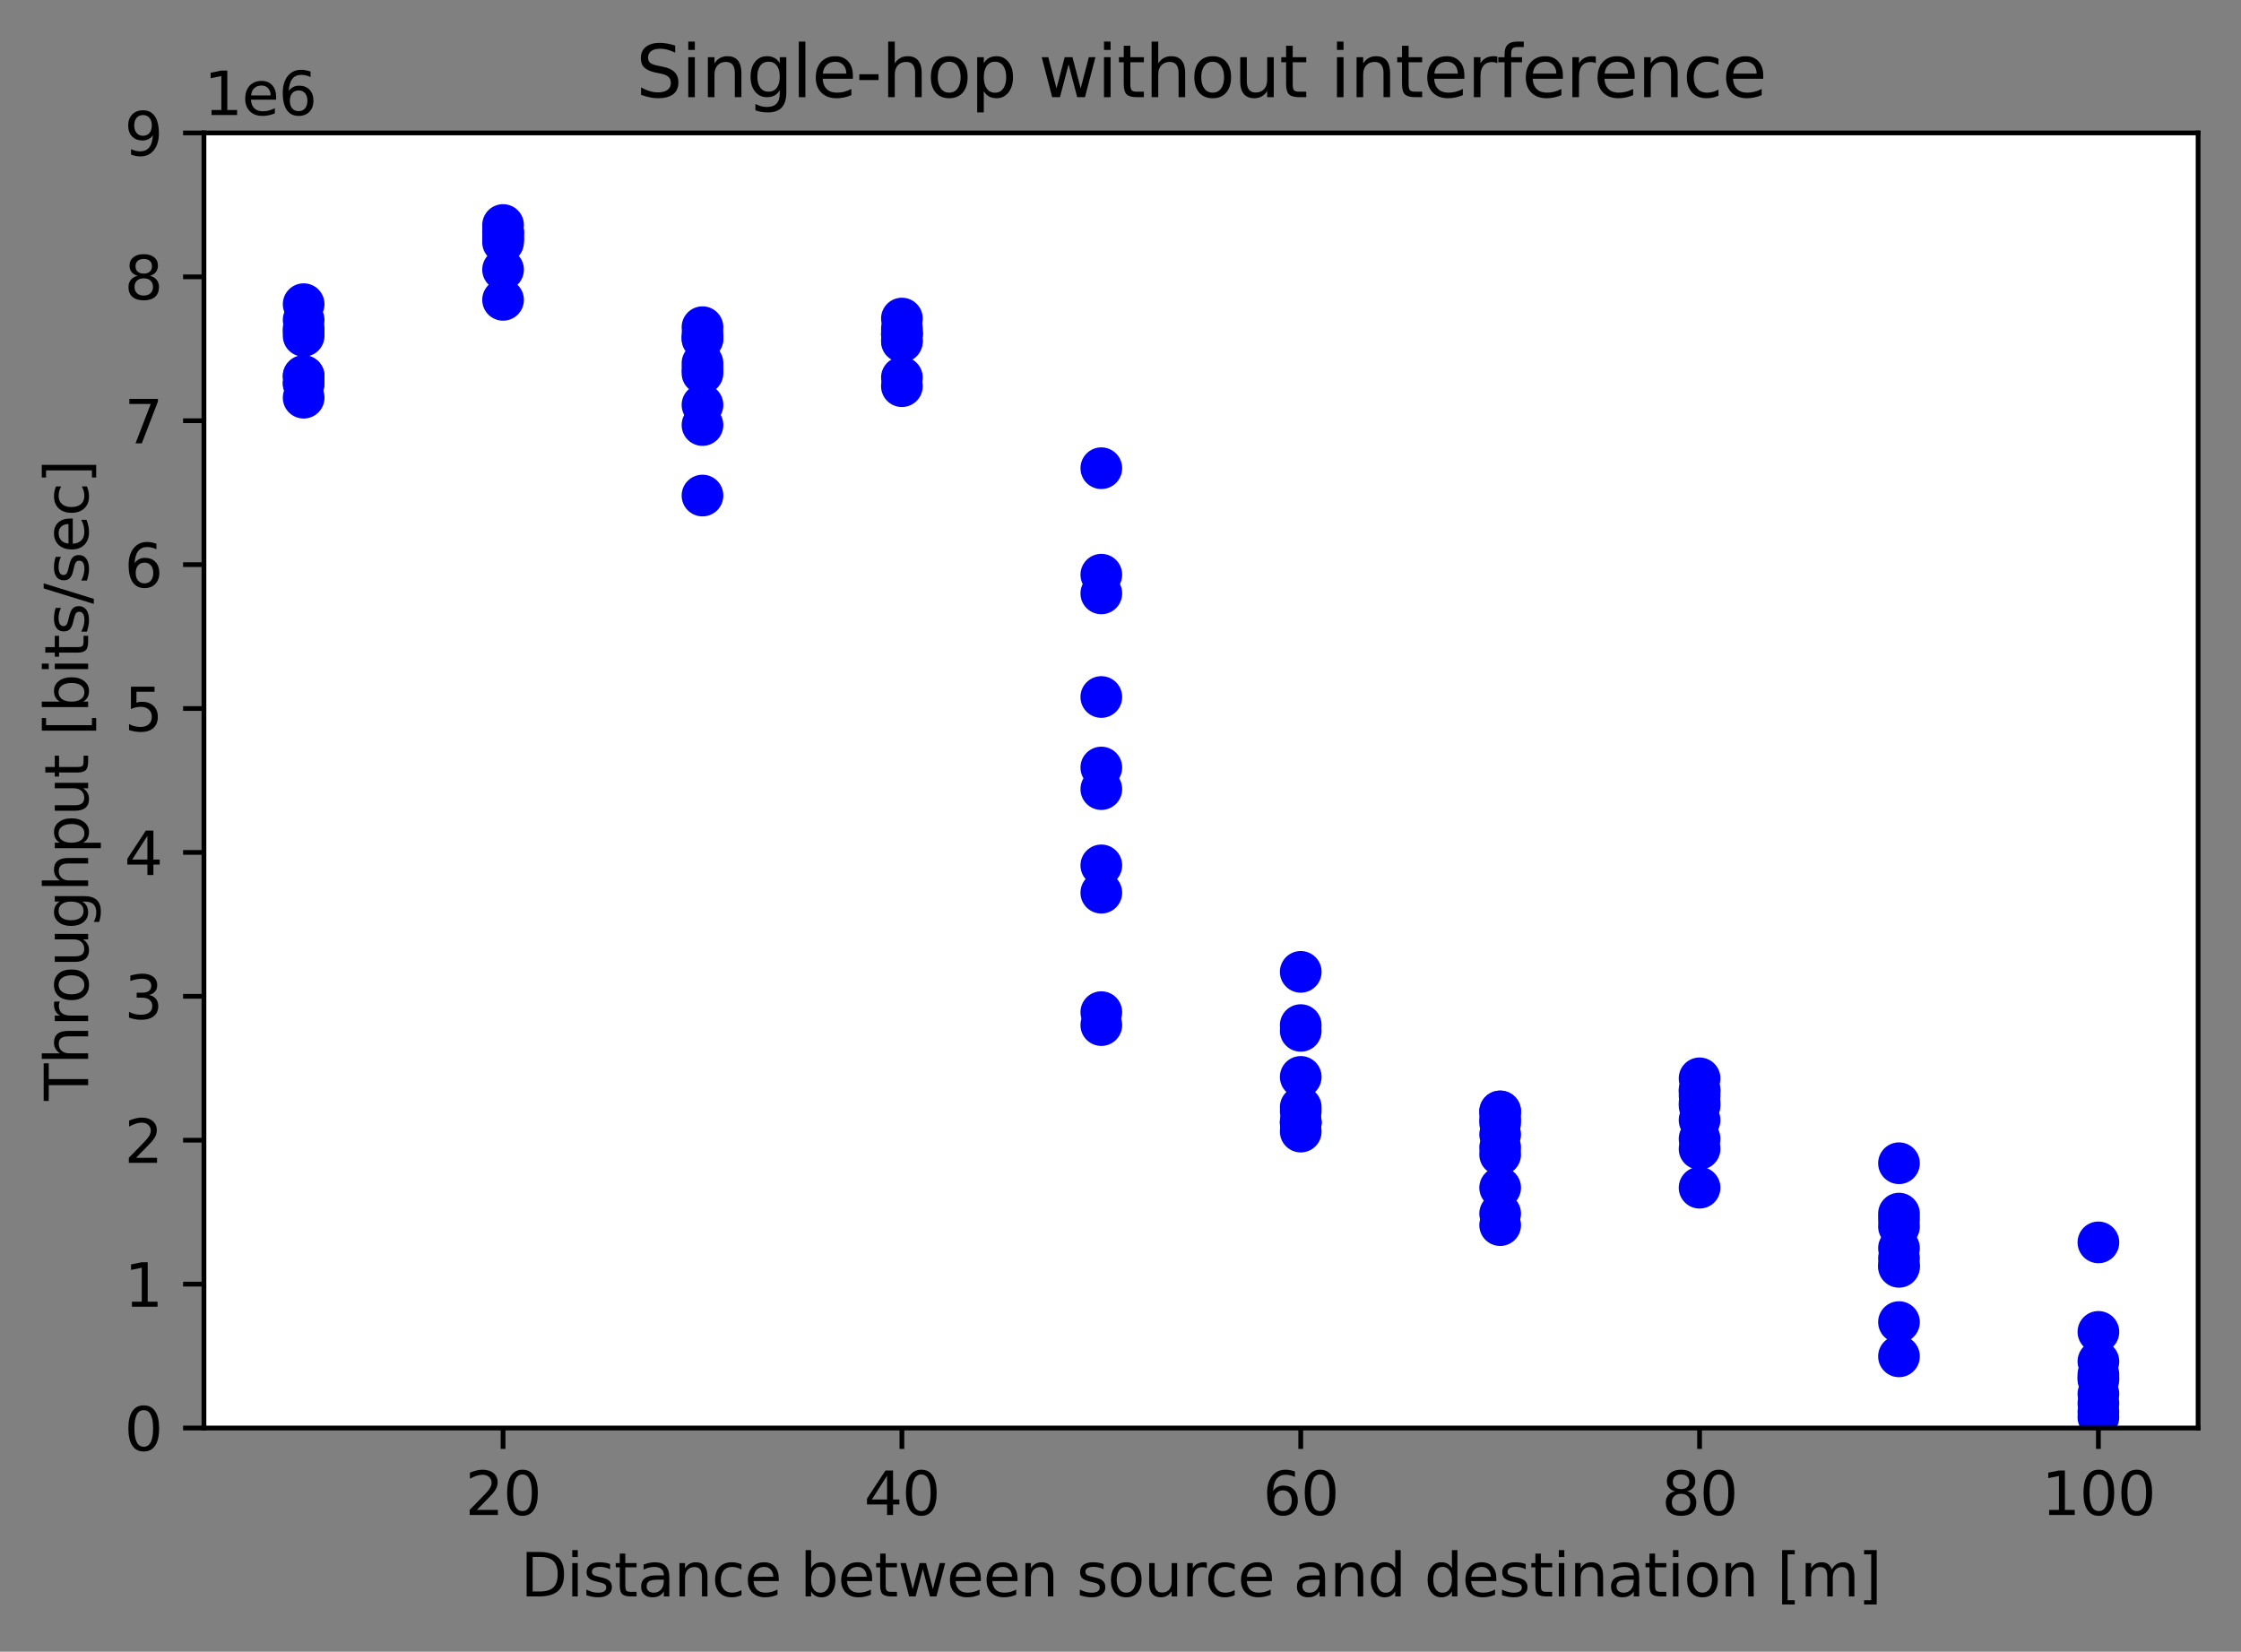 <?xml version="1.0" encoding="utf-8" standalone="no"?>
<!DOCTYPE svg PUBLIC "-//W3C//DTD SVG 1.1//EN"
  "http://www.w3.org/Graphics/SVG/1.1/DTD/svg11.dtd">
<svg height="277.314pt" version="1.1" viewBox="0 0 376.241 277.314" width="376.241pt" xmlns="http://www.w3.org/2000/svg" xmlns:xlink="http://www.w3.org/1999/xlink">
 <rect x="0" y="0" width="376.241" height="277.314" fill="#808080" stroke="none"/>
 <defs>
  <style type="text/css">*{stroke-linecap:butt;stroke-linejoin:round;}</style>
 </defs>
 <g id="figure_1">
  <g id="patch_1">
   <path d="M 0 277.314 
L 376.241 277.314 
L 376.241 0 
L 0 0 
z
" style="fill:none;"/>
  </g>
  <g id="axes_1">
   <g id="patch_2">
    <path d="M 34.241 239.758 
L 369.041 239.758 
L 369.041 22.318 
L 34.241 22.318 
z
" style="fill:#ffffff;"/>
   </g>
   <g id="PathCollection_1">
    <defs>
     <path d="M 0 3 
C 0.796 3 1.559 2.684 2.121 2.121 
C 2.684 1.559 3 0.796 3 0 
C 3 -0.796 2.684 -1.559 2.121 -2.121 
C 1.559 -2.684 0.796 -3 0 -3 
C -0.796 -3 -1.559 -2.684 -2.121 -2.121 
C -2.684 -1.559 -3 -0.796 -3 0 
C -3 0.796 -2.684 1.559 -2.121 2.121 
C -1.559 2.684 -0.796 3 0 3 
z
" id="m9da9617819" style="stroke:#0000ff;"/>
    </defs>
    <g clip-path="url(#p5493238cf6)">
     <use style="fill:#0000ff;stroke:#0000ff;" x="50.981" xlink:href="#m9da9617819" y="63.149"/>
    </g>
   </g>
   <g id="PathCollection_2">
    <g clip-path="url(#p5493238cf6)">
     <use style="fill:#0000ff;stroke:#0000ff;" x="50.981" xlink:href="#m9da9617819" y="63.149"/>
    </g>
   </g>
   <g id="PathCollection_3">
    <g clip-path="url(#p5493238cf6)">
     <use style="fill:#0000ff;stroke:#0000ff;" x="50.981" xlink:href="#m9da9617819" y="66.773"/>
    </g>
   </g>
   <g id="PathCollection_4">
    <g clip-path="url(#p5493238cf6)">
     <use style="fill:#0000ff;stroke:#0000ff;" x="50.981" xlink:href="#m9da9617819" y="64.357"/>
    </g>
   </g>
   <g id="PathCollection_5">
    <g clip-path="url(#p5493238cf6)">
     <use style="fill:#0000ff;stroke:#0000ff;" x="50.981" xlink:href="#m9da9617819" y="53.726"/>
    </g>
   </g>
   <g id="PathCollection_6">
    <g clip-path="url(#p5493238cf6)">
     <use style="fill:#0000ff;stroke:#0000ff;" x="50.981" xlink:href="#m9da9617819" y="56.384"/>
    </g>
   </g>
   <g id="PathCollection_7">
    <g clip-path="url(#p5493238cf6)">
     <use style="fill:#0000ff;stroke:#0000ff;" x="50.981" xlink:href="#m9da9617819" y="64.357"/>
    </g>
   </g>
   <g id="PathCollection_8">
    <g clip-path="url(#p5493238cf6)">
     <use style="fill:#0000ff;stroke:#0000ff;" x="50.981" xlink:href="#m9da9617819" y="55.176"/>
    </g>
   </g>
   <g id="PathCollection_9">
    <g clip-path="url(#p5493238cf6)">
     <use style="fill:#0000ff;stroke:#0000ff;" x="50.981" xlink:href="#m9da9617819" y="55.659"/>
    </g>
   </g>
   <g id="PathCollection_10">
    <g clip-path="url(#p5493238cf6)">
     <use style="fill:#0000ff;stroke:#0000ff;" x="50.981" xlink:href="#m9da9617819" y="51.069"/>
    </g>
   </g>
   <g id="PathCollection_11">
    <g clip-path="url(#p5493238cf6)">
     <use style="fill:#0000ff;stroke:#0000ff;" x="84.461" xlink:href="#m9da9617819" y="50.344"/>
    </g>
   </g>
   <g id="PathCollection_12">
    <g clip-path="url(#p5493238cf6)">
     <use style="fill:#0000ff;stroke:#0000ff;" x="84.461" xlink:href="#m9da9617819" y="37.781"/>
    </g>
   </g>
   <g id="PathCollection_13">
    <g clip-path="url(#p5493238cf6)">
     <use style="fill:#0000ff;stroke:#0000ff;" x="84.461" xlink:href="#m9da9617819" y="39.955"/>
    </g>
   </g>
   <g id="PathCollection_14">
    <g clip-path="url(#p5493238cf6)">
     <use style="fill:#0000ff;stroke:#0000ff;" x="84.461" xlink:href="#m9da9617819" y="40.197"/>
    </g>
   </g>
   <g id="PathCollection_15">
    <g clip-path="url(#p5493238cf6)">
     <use style="fill:#0000ff;stroke:#0000ff;" x="84.461" xlink:href="#m9da9617819" y="40.68"/>
    </g>
   </g>
   <g id="PathCollection_16">
    <g clip-path="url(#p5493238cf6)">
     <use style="fill:#0000ff;stroke:#0000ff;" x="84.461" xlink:href="#m9da9617819" y="45.27"/>
    </g>
   </g>
   <g id="PathCollection_17">
    <g clip-path="url(#p5493238cf6)">
     <use style="fill:#0000ff;stroke:#0000ff;" x="84.461" xlink:href="#m9da9617819" y="39.713"/>
    </g>
   </g>
   <g id="PathCollection_18">
    <g clip-path="url(#p5493238cf6)">
     <use style="fill:#0000ff;stroke:#0000ff;" x="84.461" xlink:href="#m9da9617819" y="38.989"/>
    </g>
   </g>
   <g id="PathCollection_19">
    <g clip-path="url(#p5493238cf6)">
     <use style="fill:#0000ff;stroke:#0000ff;" x="84.461" xlink:href="#m9da9617819" y="38.989"/>
    </g>
   </g>
   <g id="PathCollection_20">
    <g clip-path="url(#p5493238cf6)">
     <use style="fill:#0000ff;stroke:#0000ff;" x="84.461" xlink:href="#m9da9617819" y="38.989"/>
    </g>
   </g>
   <g id="PathCollection_21">
    <g clip-path="url(#p5493238cf6)">
     <use style="fill:#0000ff;stroke:#0000ff;" x="117.941" xlink:href="#m9da9617819" y="67.981"/>
    </g>
   </g>
   <g id="PathCollection_22">
    <g clip-path="url(#p5493238cf6)">
     <use style="fill:#0000ff;stroke:#0000ff;" x="117.941" xlink:href="#m9da9617819" y="60.974"/>
    </g>
   </g>
   <g id="PathCollection_23">
    <g clip-path="url(#p5493238cf6)">
     <use style="fill:#0000ff;stroke:#0000ff;" x="117.941" xlink:href="#m9da9617819" y="56.867"/>
    </g>
   </g>
   <g id="PathCollection_24">
    <g clip-path="url(#p5493238cf6)">
     <use style="fill:#0000ff;stroke:#0000ff;" x="117.941" xlink:href="#m9da9617819" y="54.934"/>
    </g>
   </g>
   <g id="PathCollection_25">
    <g clip-path="url(#p5493238cf6)">
     <use style="fill:#0000ff;stroke:#0000ff;" x="117.941" xlink:href="#m9da9617819" y="62.665"/>
    </g>
   </g>
   <g id="PathCollection_26">
    <g clip-path="url(#p5493238cf6)">
     <use style="fill:#0000ff;stroke:#0000ff;" x="117.941" xlink:href="#m9da9617819" y="83.201"/>
    </g>
   </g>
   <g id="PathCollection_27">
    <g clip-path="url(#p5493238cf6)">
     <use style="fill:#0000ff;stroke:#0000ff;" x="117.941" xlink:href="#m9da9617819" y="71.363"/>
    </g>
   </g>
   <g id="PathCollection_28">
    <g clip-path="url(#p5493238cf6)">
     <use style="fill:#0000ff;stroke:#0000ff;" x="117.941" xlink:href="#m9da9617819" y="61.941"/>
    </g>
   </g>
   <g id="PathCollection_29">
    <g clip-path="url(#p5493238cf6)">
     <use style="fill:#0000ff;stroke:#0000ff;" x="117.941" xlink:href="#m9da9617819" y="56.867"/>
    </g>
   </g>
   <g id="PathCollection_30">
    <g clip-path="url(#p5493238cf6)">
     <use style="fill:#0000ff;stroke:#0000ff;" x="117.941" xlink:href="#m9da9617819" y="56.142"/>
    </g>
   </g>
   <g id="PathCollection_31">
    <g clip-path="url(#p5493238cf6)">
     <use style="fill:#0000ff;stroke:#0000ff;" x="151.421" xlink:href="#m9da9617819" y="56.142"/>
    </g>
   </g>
   <g id="PathCollection_32">
    <g clip-path="url(#p5493238cf6)">
     <use style="fill:#0000ff;stroke:#0000ff;" x="151.421" xlink:href="#m9da9617819" y="63.39"/>
    </g>
   </g>
   <g id="PathCollection_33">
    <g clip-path="url(#p5493238cf6)">
     <use style="fill:#0000ff;stroke:#0000ff;" x="151.421" xlink:href="#m9da9617819" y="55.176"/>
    </g>
   </g>
   <g id="PathCollection_34">
    <g clip-path="url(#p5493238cf6)">
     <use style="fill:#0000ff;stroke:#0000ff;" x="151.421" xlink:href="#m9da9617819" y="57.35"/>
    </g>
   </g>
   <g id="PathCollection_35">
    <g clip-path="url(#p5493238cf6)">
     <use style="fill:#0000ff;stroke:#0000ff;" x="151.421" xlink:href="#m9da9617819" y="57.109"/>
    </g>
   </g>
   <g id="PathCollection_36">
    <g clip-path="url(#p5493238cf6)">
     <use style="fill:#0000ff;stroke:#0000ff;" x="151.421" xlink:href="#m9da9617819" y="56.142"/>
    </g>
   </g>
   <g id="PathCollection_37">
    <g clip-path="url(#p5493238cf6)">
     <use style="fill:#0000ff;stroke:#0000ff;" x="151.421" xlink:href="#m9da9617819" y="55.659"/>
    </g>
   </g>
   <g id="PathCollection_38">
    <g clip-path="url(#p5493238cf6)">
     <use style="fill:#0000ff;stroke:#0000ff;" x="151.421" xlink:href="#m9da9617819" y="53.485"/>
    </g>
   </g>
   <g id="PathCollection_39">
    <g clip-path="url(#p5493238cf6)">
     <use style="fill:#0000ff;stroke:#0000ff;" x="151.421" xlink:href="#m9da9617819" y="64.84"/>
    </g>
   </g>
   <g id="PathCollection_40">
    <g clip-path="url(#p5493238cf6)">
     <use style="fill:#0000ff;stroke:#0000ff;" x="151.421" xlink:href="#m9da9617819" y="56.142"/>
    </g>
   </g>
   <g id="PathCollection_41">
    <g clip-path="url(#p5493238cf6)">
     <use style="fill:#0000ff;stroke:#0000ff;" x="184.901" xlink:href="#m9da9617819" y="117.025"/>
    </g>
   </g>
   <g id="PathCollection_42">
    <g clip-path="url(#p5493238cf6)">
     <use style="fill:#0000ff;stroke:#0000ff;" x="184.901" xlink:href="#m9da9617819" y="78.611"/>
    </g>
   </g>
   <g id="PathCollection_43">
    <g clip-path="url(#p5493238cf6)">
     <use style="fill:#0000ff;stroke:#0000ff;" x="184.901" xlink:href="#m9da9617819" y="96.489"/>
    </g>
   </g>
   <g id="PathCollection_44">
    <g clip-path="url(#p5493238cf6)">
     <use style="fill:#0000ff;stroke:#0000ff;" x="184.901" xlink:href="#m9da9617819" y="128.864"/>
    </g>
   </g>
   <g id="PathCollection_45">
    <g clip-path="url(#p5493238cf6)">
     <use style="fill:#0000ff;stroke:#0000ff;" x="184.901" xlink:href="#m9da9617819" y="99.63"/>
    </g>
   </g>
   <g id="PathCollection_46">
    <g clip-path="url(#p5493238cf6)">
     <use style="fill:#0000ff;stroke:#0000ff;" x="184.901" xlink:href="#m9da9617819" y="149.883"/>
    </g>
   </g>
   <g id="PathCollection_47">
    <g clip-path="url(#p5493238cf6)">
     <use style="fill:#0000ff;stroke:#0000ff;" x="184.901" xlink:href="#m9da9617819" y="132.488"/>
    </g>
   </g>
   <g id="PathCollection_48">
    <g clip-path="url(#p5493238cf6)">
     <use style="fill:#0000ff;stroke:#0000ff;" x="184.901" xlink:href="#m9da9617819" y="169.936"/>
    </g>
   </g>
   <g id="PathCollection_49">
    <g clip-path="url(#p5493238cf6)">
     <use style="fill:#0000ff;stroke:#0000ff;" x="184.901" xlink:href="#m9da9617819" y="172.11"/>
    </g>
   </g>
   <g id="PathCollection_50">
    <g clip-path="url(#p5493238cf6)">
     <use style="fill:#0000ff;stroke:#0000ff;" x="184.901" xlink:href="#m9da9617819" y="145.293"/>
    </g>
   </g>
   <g id="PathCollection_51">
    <g clip-path="url(#p5493238cf6)">
     <use style="fill:#0000ff;stroke:#0000ff;" x="218.381" xlink:href="#m9da9617819" y="188.539"/>
    </g>
   </g>
   <g id="PathCollection_52">
    <g clip-path="url(#p5493238cf6)">
     <use style="fill:#0000ff;stroke:#0000ff;" x="218.381" xlink:href="#m9da9617819" y="163.171"/>
    </g>
   </g>
   <g id="PathCollection_53">
    <g clip-path="url(#p5493238cf6)">
     <use style="fill:#0000ff;stroke:#0000ff;" x="218.381" xlink:href="#m9da9617819" y="185.881"/>
    </g>
   </g>
   <g id="PathCollection_54">
    <g clip-path="url(#p5493238cf6)">
     <use style="fill:#0000ff;stroke:#0000ff;" x="218.381" xlink:href="#m9da9617819" y="173.077"/>
    </g>
   </g>
   <g id="PathCollection_55">
    <g clip-path="url(#p5493238cf6)">
     <use style="fill:#0000ff;stroke:#0000ff;" x="218.381" xlink:href="#m9da9617819" y="180.808"/>
    </g>
   </g>
   <g id="PathCollection_56">
    <g clip-path="url(#p5493238cf6)">
     <use style="fill:#0000ff;stroke:#0000ff;" x="218.381" xlink:href="#m9da9617819" y="188.297"/>
    </g>
   </g>
   <g id="PathCollection_57">
    <g clip-path="url(#p5493238cf6)">
     <use style="fill:#0000ff;stroke:#0000ff;" x="218.381" xlink:href="#m9da9617819" y="189.989"/>
    </g>
   </g>
   <g id="PathCollection_58">
    <g clip-path="url(#p5493238cf6)">
     <use style="fill:#0000ff;stroke:#0000ff;" x="218.381" xlink:href="#m9da9617819" y="186.606"/>
    </g>
   </g>
   <g id="PathCollection_59">
    <g clip-path="url(#p5493238cf6)">
     <use style="fill:#0000ff;stroke:#0000ff;" x="218.381" xlink:href="#m9da9617819" y="188.539"/>
    </g>
   </g>
   <g id="PathCollection_60">
    <g clip-path="url(#p5493238cf6)">
     <use style="fill:#0000ff;stroke:#0000ff;" x="218.381" xlink:href="#m9da9617819" y="172.11"/>
    </g>
   </g>
   <g id="PathCollection_61">
    <g clip-path="url(#p5493238cf6)">
     <use style="fill:#0000ff;stroke:#0000ff;" x="251.861" xlink:href="#m9da9617819" y="205.693"/>
    </g>
   </g>
   <g id="PathCollection_62">
    <g clip-path="url(#p5493238cf6)">
     <use style="fill:#0000ff;stroke:#0000ff;" x="251.861" xlink:href="#m9da9617819" y="199.411"/>
    </g>
   </g>
   <g id="PathCollection_63">
    <g clip-path="url(#p5493238cf6)">
     <use style="fill:#0000ff;stroke:#0000ff;" x="251.861" xlink:href="#m9da9617819" y="203.76"/>
    </g>
   </g>
   <g id="PathCollection_64">
    <g clip-path="url(#p5493238cf6)">
     <use style="fill:#0000ff;stroke:#0000ff;" x="251.861" xlink:href="#m9da9617819" y="193.854"/>
    </g>
   </g>
   <g id="PathCollection_65">
    <g clip-path="url(#p5493238cf6)">
     <use style="fill:#0000ff;stroke:#0000ff;" x="251.861" xlink:href="#m9da9617819" y="190.472"/>
    </g>
   </g>
   <g id="PathCollection_66">
    <g clip-path="url(#p5493238cf6)">
     <use style="fill:#0000ff;stroke:#0000ff;" x="251.861" xlink:href="#m9da9617819" y="188.539"/>
    </g>
   </g>
   <g id="PathCollection_67">
    <g clip-path="url(#p5493238cf6)">
     <use style="fill:#0000ff;stroke:#0000ff;" x="251.861" xlink:href="#m9da9617819" y="186.606"/>
    </g>
   </g>
   <g id="PathCollection_68">
    <g clip-path="url(#p5493238cf6)">
     <use style="fill:#0000ff;stroke:#0000ff;" x="251.861" xlink:href="#m9da9617819" y="186.606"/>
    </g>
   </g>
   <g id="PathCollection_69">
    <g clip-path="url(#p5493238cf6)">
     <use style="fill:#0000ff;stroke:#0000ff;" x="251.861" xlink:href="#m9da9617819" y="187.814"/>
    </g>
   </g>
   <g id="PathCollection_70">
    <g clip-path="url(#p5493238cf6)">
     <use style="fill:#0000ff;stroke:#0000ff;" x="251.861" xlink:href="#m9da9617819" y="192.646"/>
    </g>
   </g>
   <g id="PathCollection_71">
    <g clip-path="url(#p5493238cf6)">
     <use style="fill:#0000ff;stroke:#0000ff;" x="285.341" xlink:href="#m9da9617819" y="183.224"/>
    </g>
   </g>
   <g id="PathCollection_72">
    <g clip-path="url(#p5493238cf6)">
     <use style="fill:#0000ff;stroke:#0000ff;" x="285.341" xlink:href="#m9da9617819" y="182.982"/>
    </g>
   </g>
   <g id="PathCollection_73">
    <g clip-path="url(#p5493238cf6)">
     <use style="fill:#0000ff;stroke:#0000ff;" x="285.341" xlink:href="#m9da9617819" y="183.949"/>
    </g>
   </g>
   <g id="PathCollection_74">
    <g clip-path="url(#p5493238cf6)">
     <use style="fill:#0000ff;stroke:#0000ff;" x="285.341" xlink:href="#m9da9617819" y="185.64"/>
    </g>
   </g>
   <g id="PathCollection_75">
    <g clip-path="url(#p5493238cf6)">
     <use style="fill:#0000ff;stroke:#0000ff;" x="285.341" xlink:href="#m9da9617819" y="185.157"/>
    </g>
   </g>
   <g id="PathCollection_76">
    <g clip-path="url(#p5493238cf6)">
     <use style="fill:#0000ff;stroke:#0000ff;" x="285.341" xlink:href="#m9da9617819" y="181.049"/>
    </g>
   </g>
   <g id="PathCollection_77">
    <g clip-path="url(#p5493238cf6)">
     <use style="fill:#0000ff;stroke:#0000ff;" x="285.341" xlink:href="#m9da9617819" y="199.411"/>
    </g>
   </g>
   <g id="PathCollection_78">
    <g clip-path="url(#p5493238cf6)">
     <use style="fill:#0000ff;stroke:#0000ff;" x="285.341" xlink:href="#m9da9617819" y="191.197"/>
    </g>
   </g>
   <g id="PathCollection_79">
    <g clip-path="url(#p5493238cf6)">
     <use style="fill:#0000ff;stroke:#0000ff;" x="285.341" xlink:href="#m9da9617819" y="192.888"/>
    </g>
   </g>
   <g id="PathCollection_80">
    <g clip-path="url(#p5493238cf6)">
     <use style="fill:#0000ff;stroke:#0000ff;" x="285.341" xlink:href="#m9da9617819" y="188.056"/>
    </g>
   </g>
   <g id="PathCollection_81">
    <g clip-path="url(#p5493238cf6)">
     <use style="fill:#0000ff;stroke:#0000ff;" x="318.821" xlink:href="#m9da9617819" y="209.558"/>
    </g>
   </g>
   <g id="PathCollection_82">
    <g clip-path="url(#p5493238cf6)">
     <use style="fill:#0000ff;stroke:#0000ff;" x="318.821" xlink:href="#m9da9617819" y="227.726"/>
    </g>
   </g>
   <g id="PathCollection_83">
    <g clip-path="url(#p5493238cf6)">
     <use style="fill:#0000ff;stroke:#0000ff;" x="318.821" xlink:href="#m9da9617819" y="221.976"/>
    </g>
   </g>
   <g id="PathCollection_84">
    <g clip-path="url(#p5493238cf6)">
     <use style="fill:#0000ff;stroke:#0000ff;" x="318.821" xlink:href="#m9da9617819" y="204.726"/>
    </g>
   </g>
   <g id="PathCollection_85">
    <g clip-path="url(#p5493238cf6)">
     <use style="fill:#0000ff;stroke:#0000ff;" x="318.821" xlink:href="#m9da9617819" y="212.699"/>
    </g>
   </g>
   <g id="PathCollection_86">
    <g clip-path="url(#p5493238cf6)">
     <use style="fill:#0000ff;stroke:#0000ff;" x="318.821" xlink:href="#m9da9617819" y="195.304"/>
    </g>
   </g>
   <g id="PathCollection_87">
    <g clip-path="url(#p5493238cf6)">
     <use style="fill:#0000ff;stroke:#0000ff;" x="318.821" xlink:href="#m9da9617819" y="211.249"/>
    </g>
   </g>
   <g id="PathCollection_88">
    <g clip-path="url(#p5493238cf6)">
     <use style="fill:#0000ff;stroke:#0000ff;" x="318.821" xlink:href="#m9da9617819" y="205.934"/>
    </g>
   </g>
   <g id="PathCollection_89">
    <g clip-path="url(#p5493238cf6)">
     <use style="fill:#0000ff;stroke:#0000ff;" x="318.821" xlink:href="#m9da9617819" y="203.76"/>
    </g>
   </g>
   <g id="PathCollection_90">
    <g clip-path="url(#p5493238cf6)">
     <use style="fill:#0000ff;stroke:#0000ff;" x="318.821" xlink:href="#m9da9617819" y="212.457"/>
    </g>
   </g>
   <g id="PathCollection_91">
    <g clip-path="url(#p5493238cf6)">
     <use style="fill:#0000ff;stroke:#0000ff;" x="352.301" xlink:href="#m9da9617819" y="231.616"/>
    </g>
   </g>
   <g id="PathCollection_92">
    <g clip-path="url(#p5493238cf6)">
     <use style="fill:#0000ff;stroke:#0000ff;" x="352.301" xlink:href="#m9da9617819" y="235.627"/>
    </g>
   </g>
   <g id="PathCollection_93">
    <g clip-path="url(#p5493238cf6)">
     <use style="fill:#0000ff;stroke:#0000ff;" x="352.301" xlink:href="#m9da9617819" y="231.302"/>
    </g>
   </g>
   <g id="PathCollection_94">
    <g clip-path="url(#p5493238cf6)">
     <use style="fill:#0000ff;stroke:#0000ff;" x="352.301" xlink:href="#m9da9617819" y="230.746"/>
    </g>
   </g>
   <g id="PathCollection_95">
    <g clip-path="url(#p5493238cf6)">
     <use style="fill:#0000ff;stroke:#0000ff;" x="352.301" xlink:href="#m9da9617819" y="228.572"/>
    </g>
   </g>
   <g id="PathCollection_96">
    <g clip-path="url(#p5493238cf6)">
     <use style="fill:#0000ff;stroke:#0000ff;" x="352.301" xlink:href="#m9da9617819" y="223.619"/>
    </g>
   </g>
   <g id="PathCollection_97">
    <g clip-path="url(#p5493238cf6)">
     <use style="fill:#0000ff;stroke:#0000ff;" x="352.301" xlink:href="#m9da9617819" y="208.592"/>
    </g>
   </g>
   <g id="PathCollection_98">
    <g clip-path="url(#p5493238cf6)">
     <use style="fill:#0000ff;stroke:#0000ff;" x="352.301" xlink:href="#m9da9617819" y="237.939"/>
    </g>
   </g>
   <g id="PathCollection_99">
    <g clip-path="url(#p5493238cf6)">
     <use style="fill:#0000ff;stroke:#0000ff;" x="352.301" xlink:href="#m9da9617819" y="234.032"/>
    </g>
   </g>
   <g id="PathCollection_100">
    <g clip-path="url(#p5493238cf6)">
     <use style="fill:#0000ff;stroke:#0000ff;" x="352.301" xlink:href="#m9da9617819" y="237.052"/>
    </g>
   </g>
   <g id="matplotlib.axis_1">
    <g id="xtick_1">
     <g id="line2d_1">
      <defs>
       <path d="M 0 0 
L 0 3.5 
" id="m8223c91d2f" style="stroke:#000000;stroke-width:0.8;"/>
      </defs>
      <g>
       <use style="stroke:#000000;stroke-width:0.8;" x="84.461" xlink:href="#m8223c91d2f" y="239.758"/>
      </g>
     </g>
     <g id="text_1">
      <!-- 20 -->
      <g transform="translate(78.098 254.357)scale(0.1 -0.1)">
       <defs>
        <path d="M 1228 531 
L 3431 531 
L 3431 0 
L 469 0 
L 469 531 
Q 828 903 1448 1529 
Q 2069 2156 2228 2338 
Q 2531 2678 2651 2914 
Q 2772 3150 2772 3378 
Q 2772 3750 2511 3984 
Q 2250 4219 1831 4219 
Q 1534 4219 1204 4116 
Q 875 4013 500 3803 
L 500 4441 
Q 881 4594 1212 4672 
Q 1544 4750 1819 4750 
Q 2544 4750 2975 4387 
Q 3406 4025 3406 3419 
Q 3406 3131 3298 2873 
Q 3191 2616 2906 2266 
Q 2828 2175 2409 1742 
Q 1991 1309 1228 531 
z
" id="DejaVuSans-32" transform="scale(0.016)"/>
        <path d="M 2034 4250 
Q 1547 4250 1301 3770 
Q 1056 3291 1056 2328 
Q 1056 1369 1301 889 
Q 1547 409 2034 409 
Q 2525 409 2770 889 
Q 3016 1369 3016 2328 
Q 3016 3291 2770 3770 
Q 2525 4250 2034 4250 
z
M 2034 4750 
Q 2819 4750 3233 4129 
Q 3647 3509 3647 2328 
Q 3647 1150 3233 529 
Q 2819 -91 2034 -91 
Q 1250 -91 836 529 
Q 422 1150 422 2328 
Q 422 3509 836 4129 
Q 1250 4750 2034 4750 
z
" id="DejaVuSans-30" transform="scale(0.016)"/>
       </defs>
       <use xlink:href="#DejaVuSans-32"/>
       <use x="63.623" xlink:href="#DejaVuSans-30"/>
      </g>
     </g>
    </g>
    <g id="xtick_2">
     <g id="line2d_2">
      <g>
       <use style="stroke:#000000;stroke-width:0.8;" x="151.421" xlink:href="#m8223c91d2f" y="239.758"/>
      </g>
     </g>
     <g id="text_2">
      <!-- 40 -->
      <g transform="translate(145.058 254.357)scale(0.1 -0.1)">
       <defs>
        <path d="M 2419 4116 
L 825 1625 
L 2419 1625 
L 2419 4116 
z
M 2253 4666 
L 3047 4666 
L 3047 1625 
L 3713 1625 
L 3713 1100 
L 3047 1100 
L 3047 0 
L 2419 0 
L 2419 1100 
L 313 1100 
L 313 1709 
L 2253 4666 
z
" id="DejaVuSans-34" transform="scale(0.016)"/>
       </defs>
       <use xlink:href="#DejaVuSans-34"/>
       <use x="63.623" xlink:href="#DejaVuSans-30"/>
      </g>
     </g>
    </g>
    <g id="xtick_3">
     <g id="line2d_3">
      <g>
       <use style="stroke:#000000;stroke-width:0.8;" x="218.381" xlink:href="#m8223c91d2f" y="239.758"/>
      </g>
     </g>
     <g id="text_3">
      <!-- 60 -->
      <g transform="translate(212.018 254.357)scale(0.1 -0.1)">
       <defs>
        <path d="M 2113 2584 
Q 1688 2584 1439 2293 
Q 1191 2003 1191 1497 
Q 1191 994 1439 701 
Q 1688 409 2113 409 
Q 2538 409 2786 701 
Q 3034 994 3034 1497 
Q 3034 2003 2786 2293 
Q 2538 2584 2113 2584 
z
M 3366 4563 
L 3366 3988 
Q 3128 4100 2886 4159 
Q 2644 4219 2406 4219 
Q 1781 4219 1451 3797 
Q 1122 3375 1075 2522 
Q 1259 2794 1537 2939 
Q 1816 3084 2150 3084 
Q 2853 3084 3261 2657 
Q 3669 2231 3669 1497 
Q 3669 778 3244 343 
Q 2819 -91 2113 -91 
Q 1303 -91 875 529 
Q 447 1150 447 2328 
Q 447 3434 972 4092 
Q 1497 4750 2381 4750 
Q 2619 4750 2861 4703 
Q 3103 4656 3366 4563 
z
" id="DejaVuSans-36" transform="scale(0.016)"/>
       </defs>
       <use xlink:href="#DejaVuSans-36"/>
       <use x="63.623" xlink:href="#DejaVuSans-30"/>
      </g>
     </g>
    </g>
    <g id="xtick_4">
     <g id="line2d_4">
      <g>
       <use style="stroke:#000000;stroke-width:0.8;" x="285.341" xlink:href="#m8223c91d2f" y="239.758"/>
      </g>
     </g>
     <g id="text_4">
      <!-- 80 -->
      <g transform="translate(278.978 254.357)scale(0.1 -0.1)">
       <defs>
        <path d="M 2034 2216 
Q 1584 2216 1326 1975 
Q 1069 1734 1069 1313 
Q 1069 891 1326 650 
Q 1584 409 2034 409 
Q 2484 409 2743 651 
Q 3003 894 3003 1313 
Q 3003 1734 2745 1975 
Q 2488 2216 2034 2216 
z
M 1403 2484 
Q 997 2584 770 2862 
Q 544 3141 544 3541 
Q 544 4100 942 4425 
Q 1341 4750 2034 4750 
Q 2731 4750 3128 4425 
Q 3525 4100 3525 3541 
Q 3525 3141 3298 2862 
Q 3072 2584 2669 2484 
Q 3125 2378 3379 2068 
Q 3634 1759 3634 1313 
Q 3634 634 3220 271 
Q 2806 -91 2034 -91 
Q 1263 -91 848 271 
Q 434 634 434 1313 
Q 434 1759 690 2068 
Q 947 2378 1403 2484 
z
M 1172 3481 
Q 1172 3119 1398 2916 
Q 1625 2713 2034 2713 
Q 2441 2713 2670 2916 
Q 2900 3119 2900 3481 
Q 2900 3844 2670 4047 
Q 2441 4250 2034 4250 
Q 1625 4250 1398 4047 
Q 1172 3844 1172 3481 
z
" id="DejaVuSans-38" transform="scale(0.016)"/>
       </defs>
       <use xlink:href="#DejaVuSans-38"/>
       <use x="63.623" xlink:href="#DejaVuSans-30"/>
      </g>
     </g>
    </g>
    <g id="xtick_5">
     <g id="line2d_5">
      <g>
       <use style="stroke:#000000;stroke-width:0.8;" x="352.301" xlink:href="#m8223c91d2f" y="239.758"/>
      </g>
     </g>
     <g id="text_5">
      <!-- 100 -->
      <g transform="translate(342.757 254.357)scale(0.1 -0.1)">
       <defs>
        <path d="M 794 531 
L 1825 531 
L 1825 4091 
L 703 3866 
L 703 4441 
L 1819 4666 
L 2450 4666 
L 2450 531 
L 3481 531 
L 3481 0 
L 794 0 
L 794 531 
z
" id="DejaVuSans-31" transform="scale(0.016)"/>
       </defs>
       <use xlink:href="#DejaVuSans-31"/>
       <use x="63.623" xlink:href="#DejaVuSans-30"/>
       <use x="127.246" xlink:href="#DejaVuSans-30"/>
      </g>
     </g>
    </g>
    <g id="text_6">
     <!-- Distance between source and destination [m] -->
     <g transform="translate(87.416 268.035)scale(0.1 -0.1)">
      <defs>
       <path d="M 1259 4147 
L 1259 519 
L 2022 519 
Q 2988 519 3436 956 
Q 3884 1394 3884 2338 
Q 3884 3275 3436 3711 
Q 2988 4147 2022 4147 
L 1259 4147 
z
M 628 4666 
L 1925 4666 
Q 3281 4666 3915 4102 
Q 4550 3538 4550 2338 
Q 4550 1131 3912 565 
Q 3275 0 1925 0 
L 628 0 
L 628 4666 
z
" id="DejaVuSans-44" transform="scale(0.016)"/>
       <path d="M 603 3500 
L 1178 3500 
L 1178 0 
L 603 0 
L 603 3500 
z
M 603 4863 
L 1178 4863 
L 1178 4134 
L 603 4134 
L 603 4863 
z
" id="DejaVuSans-69" transform="scale(0.016)"/>
       <path d="M 2834 3397 
L 2834 2853 
Q 2591 2978 2328 3040 
Q 2066 3103 1784 3103 
Q 1356 3103 1142 2972 
Q 928 2841 928 2578 
Q 928 2378 1081 2264 
Q 1234 2150 1697 2047 
L 1894 2003 
Q 2506 1872 2764 1633 
Q 3022 1394 3022 966 
Q 3022 478 2636 193 
Q 2250 -91 1575 -91 
Q 1294 -91 989 -36 
Q 684 19 347 128 
L 347 722 
Q 666 556 975 473 
Q 1284 391 1588 391 
Q 1994 391 2212 530 
Q 2431 669 2431 922 
Q 2431 1156 2273 1281 
Q 2116 1406 1581 1522 
L 1381 1569 
Q 847 1681 609 1914 
Q 372 2147 372 2553 
Q 372 3047 722 3315 
Q 1072 3584 1716 3584 
Q 2034 3584 2315 3537 
Q 2597 3491 2834 3397 
z
" id="DejaVuSans-73" transform="scale(0.016)"/>
       <path d="M 1172 4494 
L 1172 3500 
L 2356 3500 
L 2356 3053 
L 1172 3053 
L 1172 1153 
Q 1172 725 1289 603 
Q 1406 481 1766 481 
L 2356 481 
L 2356 0 
L 1766 0 
Q 1100 0 847 248 
Q 594 497 594 1153 
L 594 3053 
L 172 3053 
L 172 3500 
L 594 3500 
L 594 4494 
L 1172 4494 
z
" id="DejaVuSans-74" transform="scale(0.016)"/>
       <path d="M 2194 1759 
Q 1497 1759 1228 1600 
Q 959 1441 959 1056 
Q 959 750 1161 570 
Q 1363 391 1709 391 
Q 2188 391 2477 730 
Q 2766 1069 2766 1631 
L 2766 1759 
L 2194 1759 
z
M 3341 1997 
L 3341 0 
L 2766 0 
L 2766 531 
Q 2569 213 2275 61 
Q 1981 -91 1556 -91 
Q 1019 -91 701 211 
Q 384 513 384 1019 
Q 384 1609 779 1909 
Q 1175 2209 1959 2209 
L 2766 2209 
L 2766 2266 
Q 2766 2663 2505 2880 
Q 2244 3097 1772 3097 
Q 1472 3097 1187 3025 
Q 903 2953 641 2809 
L 641 3341 
Q 956 3463 1253 3523 
Q 1550 3584 1831 3584 
Q 2591 3584 2966 3190 
Q 3341 2797 3341 1997 
z
" id="DejaVuSans-61" transform="scale(0.016)"/>
       <path d="M 3513 2113 
L 3513 0 
L 2938 0 
L 2938 2094 
Q 2938 2591 2744 2837 
Q 2550 3084 2163 3084 
Q 1697 3084 1428 2787 
Q 1159 2491 1159 1978 
L 1159 0 
L 581 0 
L 581 3500 
L 1159 3500 
L 1159 2956 
Q 1366 3272 1645 3428 
Q 1925 3584 2291 3584 
Q 2894 3584 3203 3211 
Q 3513 2838 3513 2113 
z
" id="DejaVuSans-6e" transform="scale(0.016)"/>
       <path d="M 3122 3366 
L 3122 2828 
Q 2878 2963 2633 3030 
Q 2388 3097 2138 3097 
Q 1578 3097 1268 2742 
Q 959 2388 959 1747 
Q 959 1106 1268 751 
Q 1578 397 2138 397 
Q 2388 397 2633 464 
Q 2878 531 3122 666 
L 3122 134 
Q 2881 22 2623 -34 
Q 2366 -91 2075 -91 
Q 1284 -91 818 406 
Q 353 903 353 1747 
Q 353 2603 823 3093 
Q 1294 3584 2113 3584 
Q 2378 3584 2631 3529 
Q 2884 3475 3122 3366 
z
" id="DejaVuSans-63" transform="scale(0.016)"/>
       <path d="M 3597 1894 
L 3597 1613 
L 953 1613 
Q 991 1019 1311 708 
Q 1631 397 2203 397 
Q 2534 397 2845 478 
Q 3156 559 3463 722 
L 3463 178 
Q 3153 47 2828 -22 
Q 2503 -91 2169 -91 
Q 1331 -91 842 396 
Q 353 884 353 1716 
Q 353 2575 817 3079 
Q 1281 3584 2069 3584 
Q 2775 3584 3186 3129 
Q 3597 2675 3597 1894 
z
M 3022 2063 
Q 3016 2534 2758 2815 
Q 2500 3097 2075 3097 
Q 1594 3097 1305 2825 
Q 1016 2553 972 2059 
L 3022 2063 
z
" id="DejaVuSans-65" transform="scale(0.016)"/>
       <path id="DejaVuSans-20" transform="scale(0.016)"/>
       <path d="M 3116 1747 
Q 3116 2381 2855 2742 
Q 2594 3103 2138 3103 
Q 1681 3103 1420 2742 
Q 1159 2381 1159 1747 
Q 1159 1113 1420 752 
Q 1681 391 2138 391 
Q 2594 391 2855 752 
Q 3116 1113 3116 1747 
z
M 1159 2969 
Q 1341 3281 1617 3432 
Q 1894 3584 2278 3584 
Q 2916 3584 3314 3078 
Q 3713 2572 3713 1747 
Q 3713 922 3314 415 
Q 2916 -91 2278 -91 
Q 1894 -91 1617 61 
Q 1341 213 1159 525 
L 1159 0 
L 581 0 
L 581 4863 
L 1159 4863 
L 1159 2969 
z
" id="DejaVuSans-62" transform="scale(0.016)"/>
       <path d="M 269 3500 
L 844 3500 
L 1563 769 
L 2278 3500 
L 2956 3500 
L 3675 769 
L 4391 3500 
L 4966 3500 
L 4050 0 
L 3372 0 
L 2619 2869 
L 1863 0 
L 1184 0 
L 269 3500 
z
" id="DejaVuSans-77" transform="scale(0.016)"/>
       <path d="M 1959 3097 
Q 1497 3097 1228 2736 
Q 959 2375 959 1747 
Q 959 1119 1226 758 
Q 1494 397 1959 397 
Q 2419 397 2687 759 
Q 2956 1122 2956 1747 
Q 2956 2369 2687 2733 
Q 2419 3097 1959 3097 
z
M 1959 3584 
Q 2709 3584 3137 3096 
Q 3566 2609 3566 1747 
Q 3566 888 3137 398 
Q 2709 -91 1959 -91 
Q 1206 -91 779 398 
Q 353 888 353 1747 
Q 353 2609 779 3096 
Q 1206 3584 1959 3584 
z
" id="DejaVuSans-6f" transform="scale(0.016)"/>
       <path d="M 544 1381 
L 544 3500 
L 1119 3500 
L 1119 1403 
Q 1119 906 1312 657 
Q 1506 409 1894 409 
Q 2359 409 2629 706 
Q 2900 1003 2900 1516 
L 2900 3500 
L 3475 3500 
L 3475 0 
L 2900 0 
L 2900 538 
Q 2691 219 2414 64 
Q 2138 -91 1772 -91 
Q 1169 -91 856 284 
Q 544 659 544 1381 
z
M 1991 3584 
L 1991 3584 
z
" id="DejaVuSans-75" transform="scale(0.016)"/>
       <path d="M 2631 2963 
Q 2534 3019 2420 3045 
Q 2306 3072 2169 3072 
Q 1681 3072 1420 2755 
Q 1159 2438 1159 1844 
L 1159 0 
L 581 0 
L 581 3500 
L 1159 3500 
L 1159 2956 
Q 1341 3275 1631 3429 
Q 1922 3584 2338 3584 
Q 2397 3584 2469 3576 
Q 2541 3569 2628 3553 
L 2631 2963 
z
" id="DejaVuSans-72" transform="scale(0.016)"/>
       <path d="M 2906 2969 
L 2906 4863 
L 3481 4863 
L 3481 0 
L 2906 0 
L 2906 525 
Q 2725 213 2448 61 
Q 2172 -91 1784 -91 
Q 1150 -91 751 415 
Q 353 922 353 1747 
Q 353 2572 751 3078 
Q 1150 3584 1784 3584 
Q 2172 3584 2448 3432 
Q 2725 3281 2906 2969 
z
M 947 1747 
Q 947 1113 1208 752 
Q 1469 391 1925 391 
Q 2381 391 2643 752 
Q 2906 1113 2906 1747 
Q 2906 2381 2643 2742 
Q 2381 3103 1925 3103 
Q 1469 3103 1208 2742 
Q 947 2381 947 1747 
z
" id="DejaVuSans-64" transform="scale(0.016)"/>
       <path d="M 550 4863 
L 1875 4863 
L 1875 4416 
L 1125 4416 
L 1125 -397 
L 1875 -397 
L 1875 -844 
L 550 -844 
L 550 4863 
z
" id="DejaVuSans-5b" transform="scale(0.016)"/>
       <path d="M 3328 2828 
Q 3544 3216 3844 3400 
Q 4144 3584 4550 3584 
Q 5097 3584 5394 3201 
Q 5691 2819 5691 2113 
L 5691 0 
L 5113 0 
L 5113 2094 
Q 5113 2597 4934 2840 
Q 4756 3084 4391 3084 
Q 3944 3084 3684 2787 
Q 3425 2491 3425 1978 
L 3425 0 
L 2847 0 
L 2847 2094 
Q 2847 2600 2669 2842 
Q 2491 3084 2119 3084 
Q 1678 3084 1418 2786 
Q 1159 2488 1159 1978 
L 1159 0 
L 581 0 
L 581 3500 
L 1159 3500 
L 1159 2956 
Q 1356 3278 1631 3431 
Q 1906 3584 2284 3584 
Q 2666 3584 2933 3390 
Q 3200 3197 3328 2828 
z
" id="DejaVuSans-6d" transform="scale(0.016)"/>
       <path d="M 1947 4863 
L 1947 -844 
L 622 -844 
L 622 -397 
L 1369 -397 
L 1369 4416 
L 622 4416 
L 622 4863 
L 1947 4863 
z
" id="DejaVuSans-5d" transform="scale(0.016)"/>
      </defs>
      <use xlink:href="#DejaVuSans-44"/>
      <use x="77.002" xlink:href="#DejaVuSans-69"/>
      <use x="104.785" xlink:href="#DejaVuSans-73"/>
      <use x="156.885" xlink:href="#DejaVuSans-74"/>
      <use x="196.094" xlink:href="#DejaVuSans-61"/>
      <use x="257.373" xlink:href="#DejaVuSans-6e"/>
      <use x="320.752" xlink:href="#DejaVuSans-63"/>
      <use x="375.732" xlink:href="#DejaVuSans-65"/>
      <use x="437.256" xlink:href="#DejaVuSans-20"/>
      <use x="469.043" xlink:href="#DejaVuSans-62"/>
      <use x="532.52" xlink:href="#DejaVuSans-65"/>
      <use x="594.043" xlink:href="#DejaVuSans-74"/>
      <use x="633.252" xlink:href="#DejaVuSans-77"/>
      <use x="715.039" xlink:href="#DejaVuSans-65"/>
      <use x="776.562" xlink:href="#DejaVuSans-65"/>
      <use x="838.086" xlink:href="#DejaVuSans-6e"/>
      <use x="901.465" xlink:href="#DejaVuSans-20"/>
      <use x="933.252" xlink:href="#DejaVuSans-73"/>
      <use x="985.352" xlink:href="#DejaVuSans-6f"/>
      <use x="1046.533" xlink:href="#DejaVuSans-75"/>
      <use x="1109.912" xlink:href="#DejaVuSans-72"/>
      <use x="1148.775" xlink:href="#DejaVuSans-63"/>
      <use x="1203.756" xlink:href="#DejaVuSans-65"/>
      <use x="1265.279" xlink:href="#DejaVuSans-20"/>
      <use x="1297.066" xlink:href="#DejaVuSans-61"/>
      <use x="1358.346" xlink:href="#DejaVuSans-6e"/>
      <use x="1421.725" xlink:href="#DejaVuSans-64"/>
      <use x="1485.201" xlink:href="#DejaVuSans-20"/>
      <use x="1516.988" xlink:href="#DejaVuSans-64"/>
      <use x="1580.465" xlink:href="#DejaVuSans-65"/>
      <use x="1641.988" xlink:href="#DejaVuSans-73"/>
      <use x="1694.088" xlink:href="#DejaVuSans-74"/>
      <use x="1733.297" xlink:href="#DejaVuSans-69"/>
      <use x="1761.08" xlink:href="#DejaVuSans-6e"/>
      <use x="1824.459" xlink:href="#DejaVuSans-61"/>
      <use x="1885.738" xlink:href="#DejaVuSans-74"/>
      <use x="1924.947" xlink:href="#DejaVuSans-69"/>
      <use x="1952.73" xlink:href="#DejaVuSans-6f"/>
      <use x="2013.912" xlink:href="#DejaVuSans-6e"/>
      <use x="2077.291" xlink:href="#DejaVuSans-20"/>
      <use x="2109.078" xlink:href="#DejaVuSans-5b"/>
      <use x="2148.092" xlink:href="#DejaVuSans-6d"/>
      <use x="2245.504" xlink:href="#DejaVuSans-5d"/>
     </g>
    </g>
   </g>
   <g id="matplotlib.axis_2">
    <g id="ytick_1">
     <g id="line2d_6">
      <defs>
       <path d="M 0 0 
L -3.5 0 
" id="m91650f3972" style="stroke:#000000;stroke-width:0.8;"/>
      </defs>
      <g>
       <use style="stroke:#000000;stroke-width:0.8;" x="34.241" xlink:href="#m91650f3972" y="239.758"/>
      </g>
     </g>
     <g id="text_7">
      <!-- 0 -->
      <g transform="translate(20.878 243.557)scale(0.1 -0.1)">
       <use xlink:href="#DejaVuSans-30"/>
      </g>
     </g>
    </g>
    <g id="ytick_2">
     <g id="line2d_7">
      <g>
       <use style="stroke:#000000;stroke-width:0.8;" x="34.241" xlink:href="#m91650f3972" y="215.598"/>
      </g>
     </g>
     <g id="text_8">
      <!-- 1 -->
      <g transform="translate(20.878 219.397)scale(0.1 -0.1)">
       <use xlink:href="#DejaVuSans-31"/>
      </g>
     </g>
    </g>
    <g id="ytick_3">
     <g id="line2d_8">
      <g>
       <use style="stroke:#000000;stroke-width:0.8;" x="34.241" xlink:href="#m91650f3972" y="191.438"/>
      </g>
     </g>
     <g id="text_9">
      <!-- 2 -->
      <g transform="translate(20.878 195.237)scale(0.1 -0.1)">
       <use xlink:href="#DejaVuSans-32"/>
      </g>
     </g>
    </g>
    <g id="ytick_4">
     <g id="line2d_9">
      <g>
       <use style="stroke:#000000;stroke-width:0.8;" x="34.241" xlink:href="#m91650f3972" y="167.278"/>
      </g>
     </g>
     <g id="text_10">
      <!-- 3 -->
      <g transform="translate(20.878 171.077)scale(0.1 -0.1)">
       <defs>
        <path d="M 2597 2516 
Q 3050 2419 3304 2112 
Q 3559 1806 3559 1356 
Q 3559 666 3084 287 
Q 2609 -91 1734 -91 
Q 1441 -91 1130 -33 
Q 819 25 488 141 
L 488 750 
Q 750 597 1062 519 
Q 1375 441 1716 441 
Q 2309 441 2620 675 
Q 2931 909 2931 1356 
Q 2931 1769 2642 2001 
Q 2353 2234 1838 2234 
L 1294 2234 
L 1294 2753 
L 1863 2753 
Q 2328 2753 2575 2939 
Q 2822 3125 2822 3475 
Q 2822 3834 2567 4026 
Q 2313 4219 1838 4219 
Q 1578 4219 1281 4162 
Q 984 4106 628 3988 
L 628 4550 
Q 988 4650 1302 4700 
Q 1616 4750 1894 4750 
Q 2613 4750 3031 4423 
Q 3450 4097 3450 3541 
Q 3450 3153 3228 2886 
Q 3006 2619 2597 2516 
z
" id="DejaVuSans-33" transform="scale(0.016)"/>
       </defs>
       <use xlink:href="#DejaVuSans-33"/>
      </g>
     </g>
    </g>
    <g id="ytick_5">
     <g id="line2d_10">
      <g>
       <use style="stroke:#000000;stroke-width:0.8;" x="34.241" xlink:href="#m91650f3972" y="143.118"/>
      </g>
     </g>
     <g id="text_11">
      <!-- 4 -->
      <g transform="translate(20.878 146.917)scale(0.1 -0.1)">
       <use xlink:href="#DejaVuSans-34"/>
      </g>
     </g>
    </g>
    <g id="ytick_6">
     <g id="line2d_11">
      <g>
       <use style="stroke:#000000;stroke-width:0.8;" x="34.241" xlink:href="#m91650f3972" y="118.958"/>
      </g>
     </g>
     <g id="text_12">
      <!-- 5 -->
      <g transform="translate(20.878 122.757)scale(0.1 -0.1)">
       <defs>
        <path d="M 691 4666 
L 3169 4666 
L 3169 4134 
L 1269 4134 
L 1269 2991 
Q 1406 3038 1543 3061 
Q 1681 3084 1819 3084 
Q 2600 3084 3056 2656 
Q 3513 2228 3513 1497 
Q 3513 744 3044 326 
Q 2575 -91 1722 -91 
Q 1428 -91 1123 -41 
Q 819 9 494 109 
L 494 744 
Q 775 591 1075 516 
Q 1375 441 1709 441 
Q 2250 441 2565 725 
Q 2881 1009 2881 1497 
Q 2881 1984 2565 2268 
Q 2250 2553 1709 2553 
Q 1456 2553 1204 2497 
Q 953 2441 691 2322 
L 691 4666 
z
" id="DejaVuSans-35" transform="scale(0.016)"/>
       </defs>
       <use xlink:href="#DejaVuSans-35"/>
      </g>
     </g>
    </g>
    <g id="ytick_7">
     <g id="line2d_12">
      <g>
       <use style="stroke:#000000;stroke-width:0.8;" x="34.241" xlink:href="#m91650f3972" y="94.798"/>
      </g>
     </g>
     <g id="text_13">
      <!-- 6 -->
      <g transform="translate(20.878 98.597)scale(0.1 -0.1)">
       <use xlink:href="#DejaVuSans-36"/>
      </g>
     </g>
    </g>
    <g id="ytick_8">
     <g id="line2d_13">
      <g>
       <use style="stroke:#000000;stroke-width:0.8;" x="34.241" xlink:href="#m91650f3972" y="70.638"/>
      </g>
     </g>
     <g id="text_14">
      <!-- 7 -->
      <g transform="translate(20.878 74.437)scale(0.1 -0.1)">
       <defs>
        <path d="M 525 4666 
L 3525 4666 
L 3525 4397 
L 1831 0 
L 1172 0 
L 2766 4134 
L 525 4134 
L 525 4666 
z
" id="DejaVuSans-37" transform="scale(0.016)"/>
       </defs>
       <use xlink:href="#DejaVuSans-37"/>
      </g>
     </g>
    </g>
    <g id="ytick_9">
     <g id="line2d_14">
      <g>
       <use style="stroke:#000000;stroke-width:0.8;" x="34.241" xlink:href="#m91650f3972" y="46.478"/>
      </g>
     </g>
     <g id="text_15">
      <!-- 8 -->
      <g transform="translate(20.878 50.277)scale(0.1 -0.1)">
       <use xlink:href="#DejaVuSans-38"/>
      </g>
     </g>
    </g>
    <g id="ytick_10">
     <g id="line2d_15">
      <g>
       <use style="stroke:#000000;stroke-width:0.8;" x="34.241" xlink:href="#m91650f3972" y="22.318"/>
      </g>
     </g>
     <g id="text_16">
      <!-- 9 -->
      <g transform="translate(20.878 26.117)scale(0.1 -0.1)">
       <defs>
        <path d="M 703 97 
L 703 672 
Q 941 559 1184 500 
Q 1428 441 1663 441 
Q 2288 441 2617 861 
Q 2947 1281 2994 2138 
Q 2813 1869 2534 1725 
Q 2256 1581 1919 1581 
Q 1219 1581 811 2004 
Q 403 2428 403 3163 
Q 403 3881 828 4315 
Q 1253 4750 1959 4750 
Q 2769 4750 3195 4129 
Q 3622 3509 3622 2328 
Q 3622 1225 3098 567 
Q 2575 -91 1691 -91 
Q 1453 -91 1209 -44 
Q 966 3 703 97 
z
M 1959 2075 
Q 2384 2075 2632 2365 
Q 2881 2656 2881 3163 
Q 2881 3666 2632 3958 
Q 2384 4250 1959 4250 
Q 1534 4250 1286 3958 
Q 1038 3666 1038 3163 
Q 1038 2656 1286 2365 
Q 1534 2075 1959 2075 
z
" id="DejaVuSans-39" transform="scale(0.016)"/>
       </defs>
       <use xlink:href="#DejaVuSans-39"/>
      </g>
     </g>
    </g>
    <g id="text_17">
     <!-- Throughput [bits/sec] -->
     <g transform="translate(14.798 184.812)rotate(-90)scale(0.1 -0.1)">
      <defs>
       <path d="M -19 4666 
L 3928 4666 
L 3928 4134 
L 2272 4134 
L 2272 0 
L 1638 0 
L 1638 4134 
L -19 4134 
L -19 4666 
z
" id="DejaVuSans-54" transform="scale(0.016)"/>
       <path d="M 3513 2113 
L 3513 0 
L 2938 0 
L 2938 2094 
Q 2938 2591 2744 2837 
Q 2550 3084 2163 3084 
Q 1697 3084 1428 2787 
Q 1159 2491 1159 1978 
L 1159 0 
L 581 0 
L 581 4863 
L 1159 4863 
L 1159 2956 
Q 1366 3272 1645 3428 
Q 1925 3584 2291 3584 
Q 2894 3584 3203 3211 
Q 3513 2838 3513 2113 
z
" id="DejaVuSans-68" transform="scale(0.016)"/>
       <path d="M 2906 1791 
Q 2906 2416 2648 2759 
Q 2391 3103 1925 3103 
Q 1463 3103 1205 2759 
Q 947 2416 947 1791 
Q 947 1169 1205 825 
Q 1463 481 1925 481 
Q 2391 481 2648 825 
Q 2906 1169 2906 1791 
z
M 3481 434 
Q 3481 -459 3084 -895 
Q 2688 -1331 1869 -1331 
Q 1566 -1331 1297 -1286 
Q 1028 -1241 775 -1147 
L 775 -588 
Q 1028 -725 1275 -790 
Q 1522 -856 1778 -856 
Q 2344 -856 2625 -561 
Q 2906 -266 2906 331 
L 2906 616 
Q 2728 306 2450 153 
Q 2172 0 1784 0 
Q 1141 0 747 490 
Q 353 981 353 1791 
Q 353 2603 747 3093 
Q 1141 3584 1784 3584 
Q 2172 3584 2450 3431 
Q 2728 3278 2906 2969 
L 2906 3500 
L 3481 3500 
L 3481 434 
z
" id="DejaVuSans-67" transform="scale(0.016)"/>
       <path d="M 1159 525 
L 1159 -1331 
L 581 -1331 
L 581 3500 
L 1159 3500 
L 1159 2969 
Q 1341 3281 1617 3432 
Q 1894 3584 2278 3584 
Q 2916 3584 3314 3078 
Q 3713 2572 3713 1747 
Q 3713 922 3314 415 
Q 2916 -91 2278 -91 
Q 1894 -91 1617 61 
Q 1341 213 1159 525 
z
M 3116 1747 
Q 3116 2381 2855 2742 
Q 2594 3103 2138 3103 
Q 1681 3103 1420 2742 
Q 1159 2381 1159 1747 
Q 1159 1113 1420 752 
Q 1681 391 2138 391 
Q 2594 391 2855 752 
Q 3116 1113 3116 1747 
z
" id="DejaVuSans-70" transform="scale(0.016)"/>
       <path d="M 1625 4666 
L 2156 4666 
L 531 -594 
L 0 -594 
L 1625 4666 
z
" id="DejaVuSans-2f" transform="scale(0.016)"/>
      </defs>
      <use xlink:href="#DejaVuSans-54"/>
      <use x="61.084" xlink:href="#DejaVuSans-68"/>
      <use x="124.463" xlink:href="#DejaVuSans-72"/>
      <use x="163.326" xlink:href="#DejaVuSans-6f"/>
      <use x="224.508" xlink:href="#DejaVuSans-75"/>
      <use x="287.887" xlink:href="#DejaVuSans-67"/>
      <use x="351.363" xlink:href="#DejaVuSans-68"/>
      <use x="414.742" xlink:href="#DejaVuSans-70"/>
      <use x="478.219" xlink:href="#DejaVuSans-75"/>
      <use x="541.598" xlink:href="#DejaVuSans-74"/>
      <use x="580.807" xlink:href="#DejaVuSans-20"/>
      <use x="612.594" xlink:href="#DejaVuSans-5b"/>
      <use x="651.607" xlink:href="#DejaVuSans-62"/>
      <use x="715.084" xlink:href="#DejaVuSans-69"/>
      <use x="742.867" xlink:href="#DejaVuSans-74"/>
      <use x="782.076" xlink:href="#DejaVuSans-73"/>
      <use x="834.176" xlink:href="#DejaVuSans-2f"/>
      <use x="867.867" xlink:href="#DejaVuSans-73"/>
      <use x="919.967" xlink:href="#DejaVuSans-65"/>
      <use x="981.49" xlink:href="#DejaVuSans-63"/>
      <use x="1036.471" xlink:href="#DejaVuSans-5d"/>
     </g>
    </g>
    <g id="text_18">
     <!-- 1e6 -->
     <g transform="translate(34.241 19.318)scale(0.1 -0.1)">
      <use xlink:href="#DejaVuSans-31"/>
      <use x="63.623" xlink:href="#DejaVuSans-65"/>
      <use x="125.146" xlink:href="#DejaVuSans-36"/>
     </g>
    </g>
   </g>
   <g id="patch_3">
    <path d="M 34.241 239.758 
L 34.241 22.318 
" style="fill:none;stroke:#000000;stroke-linecap:square;stroke-linejoin:miter;stroke-width:0.8;"/>
   </g>
   <g id="patch_4">
    <path d="M 369.041 239.758 
L 369.041 22.318 
" style="fill:none;stroke:#000000;stroke-linecap:square;stroke-linejoin:miter;stroke-width:0.8;"/>
   </g>
   <g id="patch_5">
    <path d="M 34.241 239.758 
L 369.041 239.758 
" style="fill:none;stroke:#000000;stroke-linecap:square;stroke-linejoin:miter;stroke-width:0.8;"/>
   </g>
   <g id="patch_6">
    <path d="M 34.241 22.318 
L 369.041 22.318 
" style="fill:none;stroke:#000000;stroke-linecap:square;stroke-linejoin:miter;stroke-width:0.8;"/>
   </g>
   <g id="text_19">
    <!-- Single-hop without interference -->
    <g transform="translate(106.778 16.318)scale(0.12 -0.12)">
     <defs>
      <path d="M 3425 4513 
L 3425 3897 
Q 3066 4069 2747 4153 
Q 2428 4238 2131 4238 
Q 1616 4238 1336 4038 
Q 1056 3838 1056 3469 
Q 1056 3159 1242 3001 
Q 1428 2844 1947 2747 
L 2328 2669 
Q 3034 2534 3370 2195 
Q 3706 1856 3706 1288 
Q 3706 609 3251 259 
Q 2797 -91 1919 -91 
Q 1588 -91 1214 -16 
Q 841 59 441 206 
L 441 856 
Q 825 641 1194 531 
Q 1563 422 1919 422 
Q 2459 422 2753 634 
Q 3047 847 3047 1241 
Q 3047 1584 2836 1778 
Q 2625 1972 2144 2069 
L 1759 2144 
Q 1053 2284 737 2584 
Q 422 2884 422 3419 
Q 422 4038 858 4394 
Q 1294 4750 2059 4750 
Q 2388 4750 2728 4690 
Q 3069 4631 3425 4513 
z
" id="DejaVuSans-53" transform="scale(0.016)"/>
      <path d="M 603 4863 
L 1178 4863 
L 1178 0 
L 603 0 
L 603 4863 
z
" id="DejaVuSans-6c" transform="scale(0.016)"/>
      <path d="M 313 2009 
L 1997 2009 
L 1997 1497 
L 313 1497 
L 313 2009 
z
" id="DejaVuSans-2d" transform="scale(0.016)"/>
      <path d="M 2375 4863 
L 2375 4384 
L 1825 4384 
Q 1516 4384 1395 4259 
Q 1275 4134 1275 3809 
L 1275 3500 
L 2222 3500 
L 2222 3053 
L 1275 3053 
L 1275 0 
L 697 0 
L 697 3053 
L 147 3053 
L 147 3500 
L 697 3500 
L 697 3744 
Q 697 4328 969 4595 
Q 1241 4863 1831 4863 
L 2375 4863 
z
" id="DejaVuSans-66" transform="scale(0.016)"/>
     </defs>
     <use xlink:href="#DejaVuSans-53"/>
     <use x="63.477" xlink:href="#DejaVuSans-69"/>
     <use x="91.26" xlink:href="#DejaVuSans-6e"/>
     <use x="154.639" xlink:href="#DejaVuSans-67"/>
     <use x="218.115" xlink:href="#DejaVuSans-6c"/>
     <use x="245.898" xlink:href="#DejaVuSans-65"/>
     <use x="307.422" xlink:href="#DejaVuSans-2d"/>
     <use x="343.506" xlink:href="#DejaVuSans-68"/>
     <use x="406.885" xlink:href="#DejaVuSans-6f"/>
     <use x="468.066" xlink:href="#DejaVuSans-70"/>
     <use x="531.543" xlink:href="#DejaVuSans-20"/>
     <use x="563.33" xlink:href="#DejaVuSans-77"/>
     <use x="645.117" xlink:href="#DejaVuSans-69"/>
     <use x="672.9" xlink:href="#DejaVuSans-74"/>
     <use x="712.109" xlink:href="#DejaVuSans-68"/>
     <use x="775.488" xlink:href="#DejaVuSans-6f"/>
     <use x="836.67" xlink:href="#DejaVuSans-75"/>
     <use x="900.049" xlink:href="#DejaVuSans-74"/>
     <use x="939.258" xlink:href="#DejaVuSans-20"/>
     <use x="971.045" xlink:href="#DejaVuSans-69"/>
     <use x="998.828" xlink:href="#DejaVuSans-6e"/>
     <use x="1062.207" xlink:href="#DejaVuSans-74"/>
     <use x="1101.416" xlink:href="#DejaVuSans-65"/>
     <use x="1162.939" xlink:href="#DejaVuSans-72"/>
     <use x="1204.053" xlink:href="#DejaVuSans-66"/>
     <use x="1239.258" xlink:href="#DejaVuSans-65"/>
     <use x="1300.781" xlink:href="#DejaVuSans-72"/>
     <use x="1339.645" xlink:href="#DejaVuSans-65"/>
     <use x="1401.168" xlink:href="#DejaVuSans-6e"/>
     <use x="1464.547" xlink:href="#DejaVuSans-63"/>
     <use x="1519.527" xlink:href="#DejaVuSans-65"/>
    </g>
   </g>
  </g>
 </g>
 <defs>
  <clipPath id="p5493238cf6">
   <rect height="217.44" width="334.8" x="34.241" y="22.318"/>
  </clipPath>
 </defs>
</svg>
